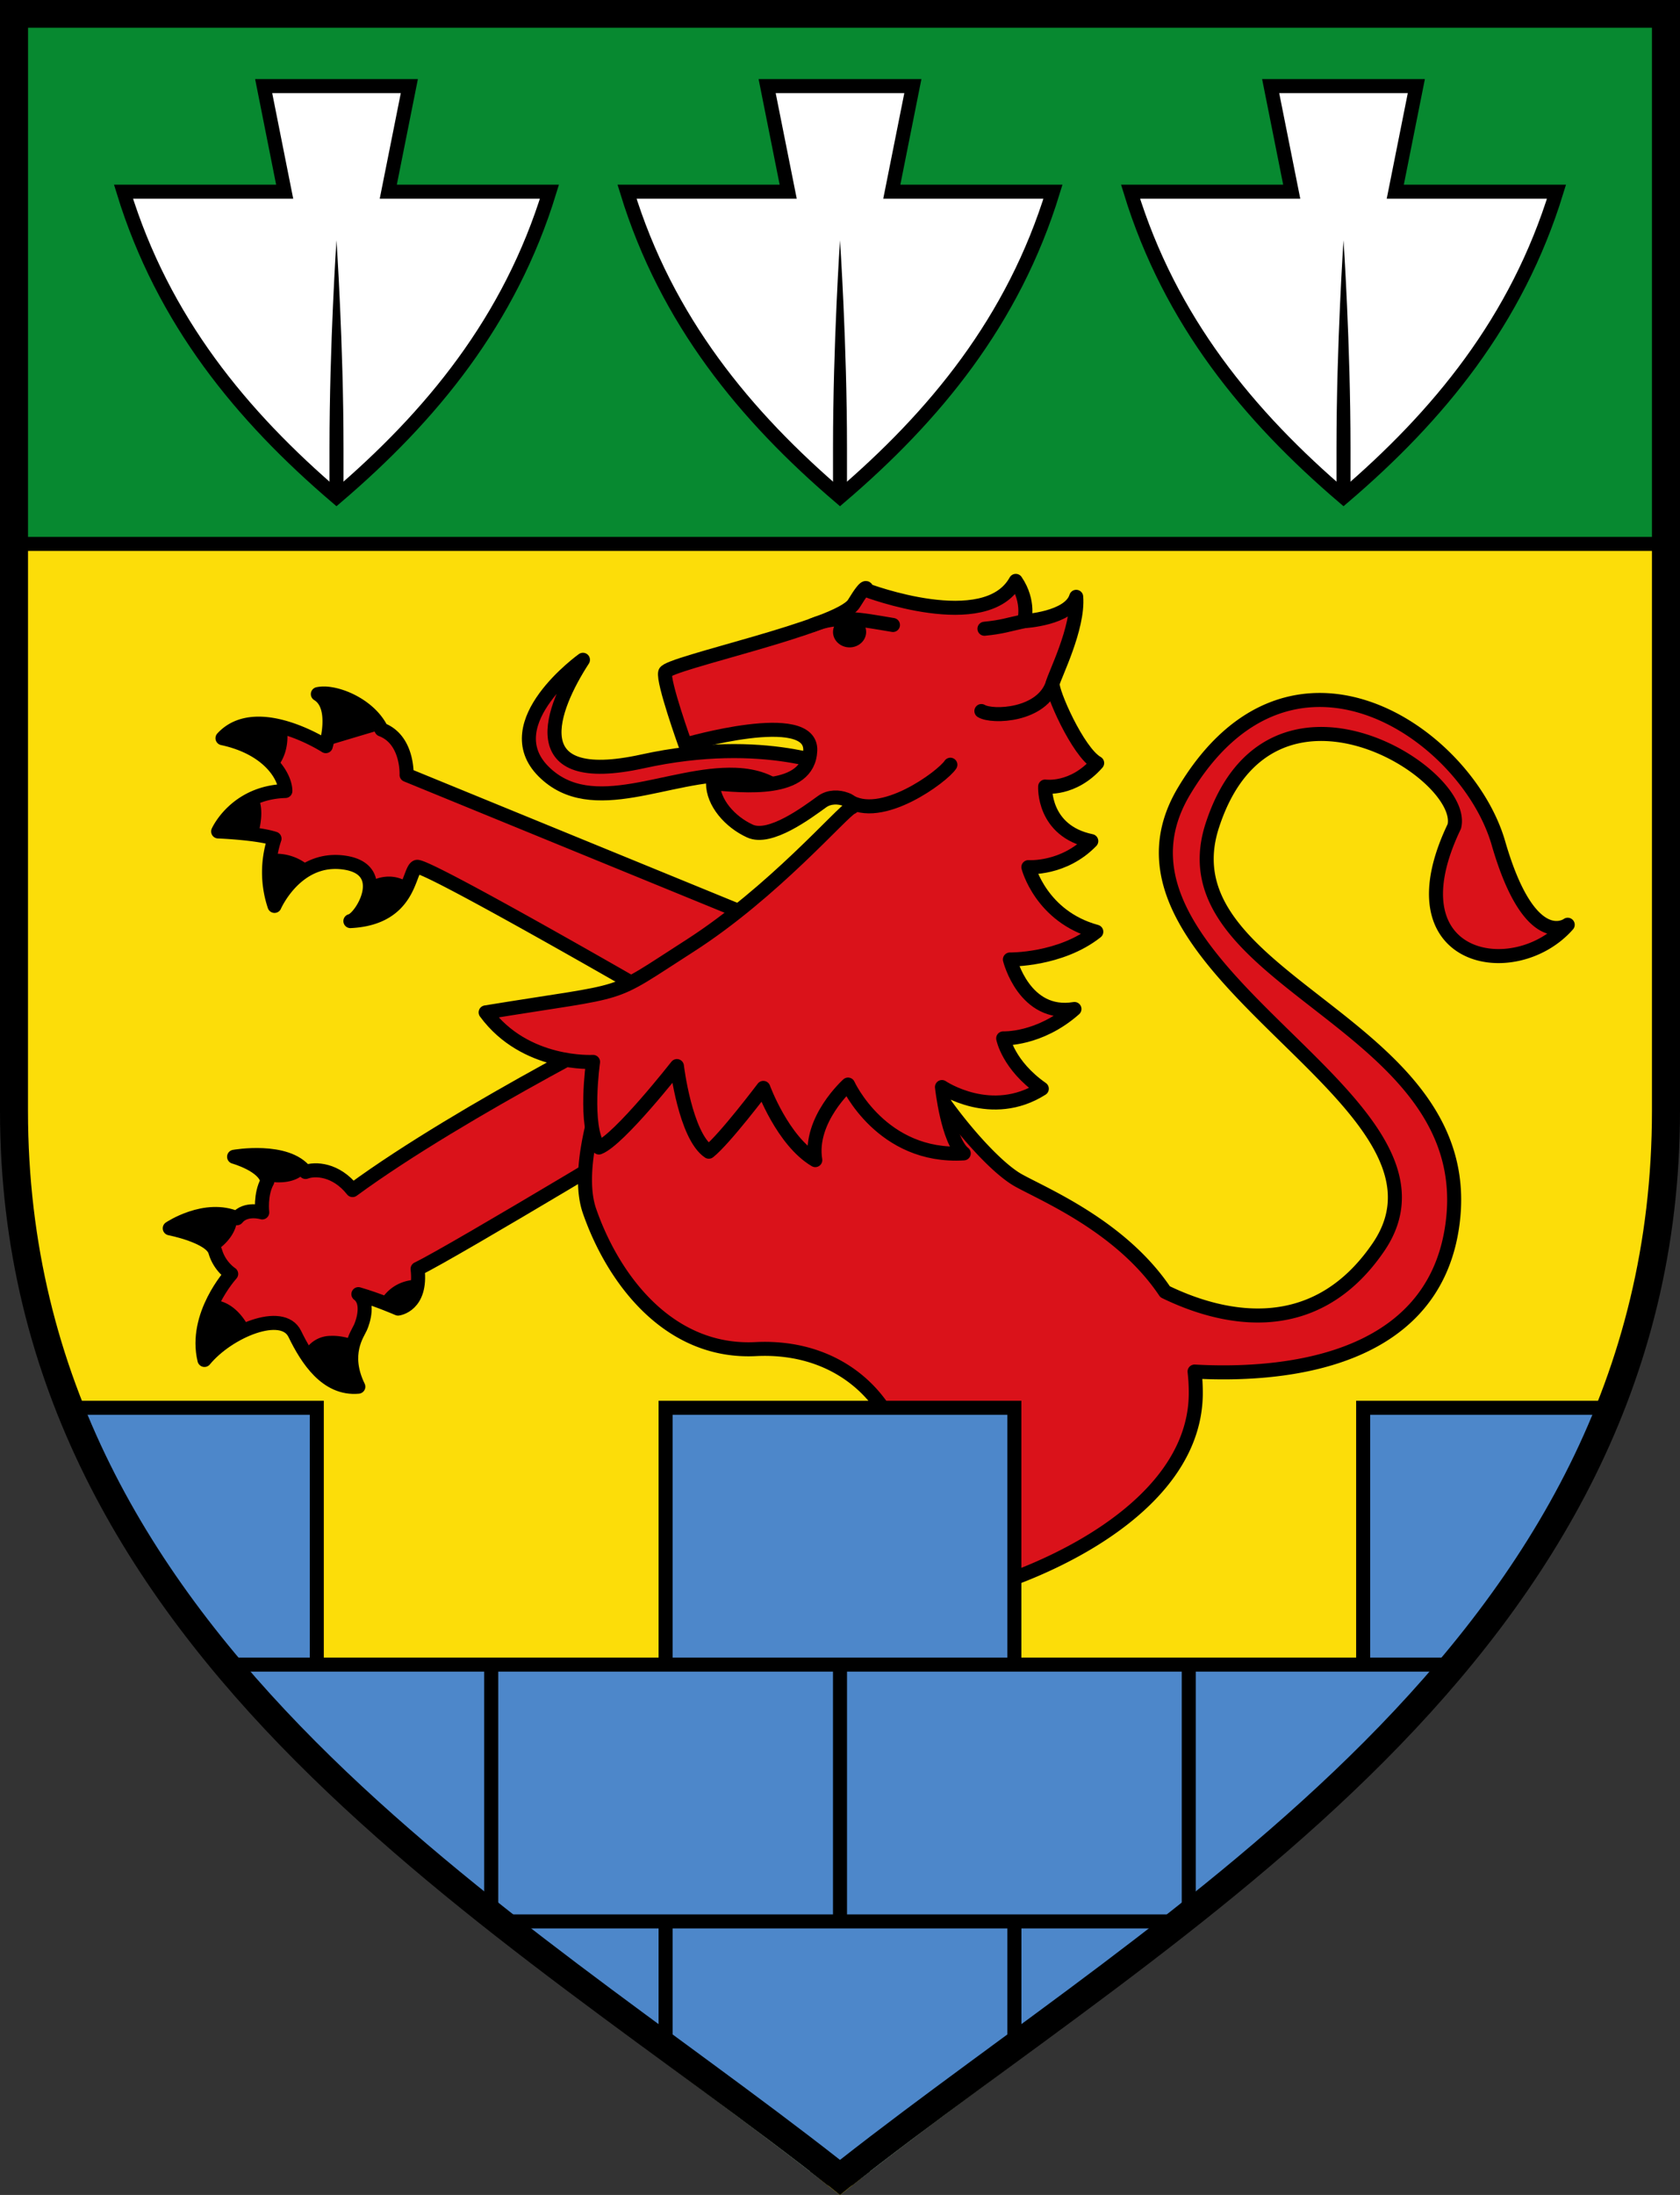 <svg xml:space="preserve" viewBox="0 0 31.75 41.452" width="120" height="156.669" xmlns="http://www.w3.org/2000/svg"><rect x="0" y="0" width="31.75" height="41.452" fill="#333333" stroke="none"/><defs><clipPath clipPathUnits="userSpaceOnUse" id="a"><path style="color:#000;fill:#fcdd09;stroke-width:.529;-inkscape-stroke:none" d="M.265-1.846v20.884c0 10.328 9.49 15.426 15.61 20.305 6.12-4.879 15.61-9.977 15.61-20.305V-1.846z"/></clipPath></defs><path style="color:#000;fill:#fcdd09;stroke-width:.529;-inkscape-stroke:none" d="M.265-1.846v20.884c0 10.328 9.49 15.426 15.61 20.305 6.12-4.879 15.61-9.977 15.61-20.305V-1.846z" transform="translate(0 2.11)"/><path style="opacity:1;fill:#078930;stroke:none;stroke-width:.265;stroke-dasharray:none" d="M.265-1.848V8.08h31.22v-9.927z" transform="translate(0 2.11)"/><g transform="translate(0 2.11)"><path style="opacity:1;fill:#da121a;stroke:#000;stroke-width:.265;stroke-dasharray:none;stroke-linejoin:round" d="M12.425 17.005s-3.673 1.83-5.762 3.36c-.314-.397-.71-.41-.888-.342-.355-.464-1.351-.287-1.351-.287s.587.164.628.464c-.137.246-.096.587-.096.587s-.314-.095-.478.11c-.6-.26-1.27.19-1.27.19s.779.151.86.438c.083.286.301.423.301.423s-.71.778-.505 1.625c.45-.546 1.474-.97 1.707-.492.232.478.6 1.052 1.201.997-.3-.614-.014-.997.041-1.12.055-.123.164-.478-.04-.628.381.11.75.273.75.273s.45-.054.369-.75c.682-.328 5.092-2.99 5.092-2.99z"/><path style="opacity:1;fill:#da121a;stroke:#000;stroke-width:.265;stroke-dasharray:none;stroke-linejoin:round" d="M6.14 10.988a.549.549 0 0 0-.133.01c.383.232.15.983.15.983s-1.31-.846-1.952-.15c.888.191 1.188.737 1.188.997-.942.027-1.27.764-1.27.764s.724.027 1.065.136a2 2 0 0 0 0 1.27s.41-.942 1.31-.819c.902.123.329 1.065.124 1.106 1.147-.055 1.092-.97 1.256-1.024.164-.054 4.287 2.321 4.287 2.321s-1.474 2.881-1.024 4.178c.451 1.297 1.502 2.69 3.14 2.608 1.639-.082 2.69 1.01 2.84 2.294.15 1.283.424 2.44.424 2.44.97-.027 5.054-1.338 5.054-3.908 0-.139-.008-.272-.023-.402 1.532.085 4.476-.101 4.867-2.732.579-3.885-5.502-4.587-4.533-7.577 1.083-3.34 4.823-1.001 4.575.013-1.234 2.57 1.151 2.987 2.143 1.858 0 0-.71.532-1.31-1.543-.602-2.076-3.92-4.356-5.94-.983-2.02 3.372 5.583 5.815 3.673 8.615-1.249 1.83-3.054 1.318-4.032.842-.82-1.225-2.272-1.827-2.77-2.103-.708-.394-2.124-2.256-2.124-2.911 0-.656-2.649-1.967-2.649-1.967l-6.792-2.78s.03-.666-.475-.857c-.203-.418-.73-.669-1.07-.68z"/><path style="opacity:1;fill:#da121a;stroke:#000;stroke-width:.265;stroke-linejoin:round;stroke-dasharray:none" d="M11.017 10.35s-1.664 1.19-.745 2.109c.92.92 2.378.015 3.63.063.825.032 1.03.508 1.03.508l.936-.619s-1.41-.651-3.725-.142c-2.316.508-1.72-1.004-1.126-1.918z"/><path style="opacity:1;fill:#da121a;stroke:#000;stroke-width:.265;stroke-linejoin:round;stroke-dasharray:none" d="M9.179 17.009c2.821-.46 2.266-.238 3.852-1.253 1.585-1.014 2.9-2.552 3.06-2.615.158-.064-.27-.317-.556-.111-.285.206-.983.729-1.363.554-.38-.174-.697-.539-.697-.903.554.047 1.807.19 1.838-.618.032-.809-2.362-.111-2.362-.111s-.428-1.19-.38-1.364c.047-.174 3.297-.856 3.567-1.3.27-.443.237-.253.237-.253s2.252.856 2.822-.175c.27.397.159.761.159.761s.856-.047.983-.46c.047.587-.413 1.49-.444 1.633-.032.143.475 1.3.84 1.506-.46.524-.983.444-.983.444s-.048.84.872 1.03c-.523.54-1.189.492-1.189.492s.238.935 1.284 1.22c-.682.54-1.633.524-1.633.524s.27 1.094 1.22.935c-.665.587-1.347.555-1.347.555s.096.507.73.951c-.952.603-1.887-.032-1.887-.032s.111 1.015.412 1.253c-1.553.095-2.187-1.3-2.187-1.3s-.745.666-.619 1.427c-.618-.365-.982-1.364-.982-1.364s-.73.967-1.03 1.205c-.445-.301-.603-1.617-.603-1.617s-1.094 1.395-1.474 1.538c-.286-.396-.111-1.617-.111-1.617s-1.284.08-2.03-.935z"/><path style="opacity:1;fill:#da121a;stroke:#000;stroke-width:.265;stroke-linejoin:round;stroke-dasharray:none;stroke-linecap:round" d="M19.895 10.794c-.196.615-1.142.65-1.348.524"/><path style="opacity:1;fill:#da121a;stroke:#000;stroke-width:.265;stroke-linecap:round;stroke-linejoin:round;stroke-dasharray:none" d="M19.356 9.621c-.301.064-.418.111-.751.143M16.021 13.002c.618.428 1.797-.448 1.94-.67M15.363 9.693c.476-.193.874-.107 1.513 0"/><ellipse style="opacity:1;fill:#000;stroke:none;stroke-width:.265;stroke-linecap:round;stroke-linejoin:round;stroke-dasharray:none" cx="16.056" cy="9.825" rx=".313" ry=".291"/><path style="opacity:1;fill:#000;stroke:none;stroke-width:.265;stroke-linecap:round;stroke-linejoin:round;stroke-dasharray:none" d="M6.14 10.988a.549.549 0 0 0-.133.01c.383.232.15.983.15.983s.602-.182 1.052-.314c-.203-.418-.73-.669-1.07-.68zm-1.278.568c-.243.005-.476.079-.657.275.522.112.84.347 1.014.575v-.001c.196-.227.234-.503.205-.76a1.828 1.828 0 0 0-.562-.089zm.01 1.374a1.405 1.405 0 0 0-.749.662s.404.016.75.069c.048-.163.119-.496-.001-.731zm.315 1.082c-.044.001-.07.005-.072.005-.095.552.073.982.073.982s.22-.502.689-.725l-.002-.001a.96.96 0 0 0-.688-.26zm2.14.433c-.2.007-.343.1-.343.1.054.314-.23.714-.362.74.746-.036.982-.433 1.102-.723a.651.651 0 0 0-.397-.117zm-2.468 5.258c-.245 0-.435.033-.435.033s.587.164.628.464c.551.092.723-.177.723-.177-.2-.262-.602-.32-.916-.32zm-.832 1.114c-.442.017-.818.27-.818.27s.778.151.86.438c.445-.3.41-.629.41-.629a1.028 1.028 0 0 0-.452-.08zm3.873 1.24c-.527.003-.713.41-.713.41v.002c.192.072.336.134.336.134s.357-.044.377-.547zm-3.844.388h-.017c-.152.3-.277.706-.175 1.128.207-.251.535-.475.851-.598v-.001c-.253-.487-.581-.527-.66-.529zm2.196.673a.566.566 0 0 0-.5.295c.231.374.556.707 1.02.665-.19-.39-.145-.685-.072-.88 0 0-.213-.09-.448-.08z"/></g><g clip-path="url(#a)" transform="translate(0 2.11)"><path style="fill:#4d87ca;stroke:#000;stroke-width:.265;stroke-dasharray:none" d="M12.579 24.476h6.591v4.85h-6.591zM25.762 24.476h6.591v4.85h-6.591zM-.604 24.476h6.591v4.85H-.604zM15.875 29.326h6.591v4.85h-6.591zM22.466 29.326h6.591v4.85h-6.591zM9.284 29.326h6.591v4.85H9.284zM2.692 29.326h6.591v4.85H2.692zM12.579 34.176h6.591v4.85h-6.591zM19.171 34.176h6.591v4.85h-6.591zM5.988 34.176h6.591v4.85H5.988z"/></g><path style="opacity:1;fill:#fff;stroke:#000;stroke-width:.265" d="M4.983-.484 5.38 1.51H2.334c.748 2.436 2.232 4.235 4.025 5.766 1.793-1.53 3.277-3.33 4.025-5.766H7.338l.398-1.994H4.983z" transform="translate(0 2.11)"/><path style="opacity:1;fill:#000;fill-rule:nonzero;stroke:none;stroke-width:.07;stroke-linecap:round;stroke-linejoin:round;stroke-dasharray:none" d="M6.492 7.276V6.35c0-1.96-.133-3.922-.133-3.922S6.227 4.39 6.227 6.35v.926z" transform="translate(0 2.11)"/><path style="opacity:1;fill:#fff;stroke:#000;stroke-width:.265" d="m14.498-.484.398 1.994H11.85c.748 2.436 2.232 4.235 4.025 5.766 1.793-1.53 3.277-3.33 4.025-5.766h-3.046l.398-1.994h-1.377z" transform="translate(0 2.11)"/><path style="opacity:1;fill:#000;fill-rule:nonzero;stroke:none;stroke-width:.07;stroke-linecap:round;stroke-linejoin:round;stroke-dasharray:none" d="M16.007 7.276V6.35c0-1.96-.132-3.922-.132-3.922s-.132 1.961-.132 3.922v.926z" transform="translate(0 2.11)"/><g><path style="opacity:1;fill:#fff;stroke:#000;stroke-width:.265" d="m24.014-.484.398 1.994h-3.046c.748 2.436 2.232 4.235 4.025 5.766 1.793-1.53 3.277-3.33 4.025-5.766h-3.047l.398-1.994h-1.376z" transform="translate(0 2.11)"/><path style="opacity:1;fill:#000;fill-rule:nonzero;stroke:none;stroke-width:.07;stroke-linecap:round;stroke-linejoin:round;stroke-dasharray:none" d="M25.523 7.276V6.35c0-1.96-.132-3.922-.132-3.922s-.133 1.961-.133 3.922v.926z" transform="translate(0 2.11)"/></g><path style="opacity:1;fill:none;stroke:#000;stroke-width:.265;stroke-dasharray:none" d="M.265 8.162h31.22" transform="translate(0 2.11)"/><path style="color:#000;fill:#000;stroke-width:1;-inkscape-stroke:none" d="M0-2.11v20.978c0 5.202 2.42 9.102 5.586 12.28 3.166 3.178 7.082 5.657 10.125 8.063l.164.132.164-.132c3.043-2.406 6.96-4.885 10.125-8.063 3.166-3.178 5.586-7.078 5.586-12.28V-2.11zm.53.524h30.69v20.454c0 5.041-2.324 8.789-5.433 11.91-3.058 3.07-6.86 5.508-9.912 7.902-3.053-2.394-6.854-4.832-9.912-7.902-3.11-3.121-5.434-6.869-5.434-11.91z" transform="translate(0 2.11)"/></svg>